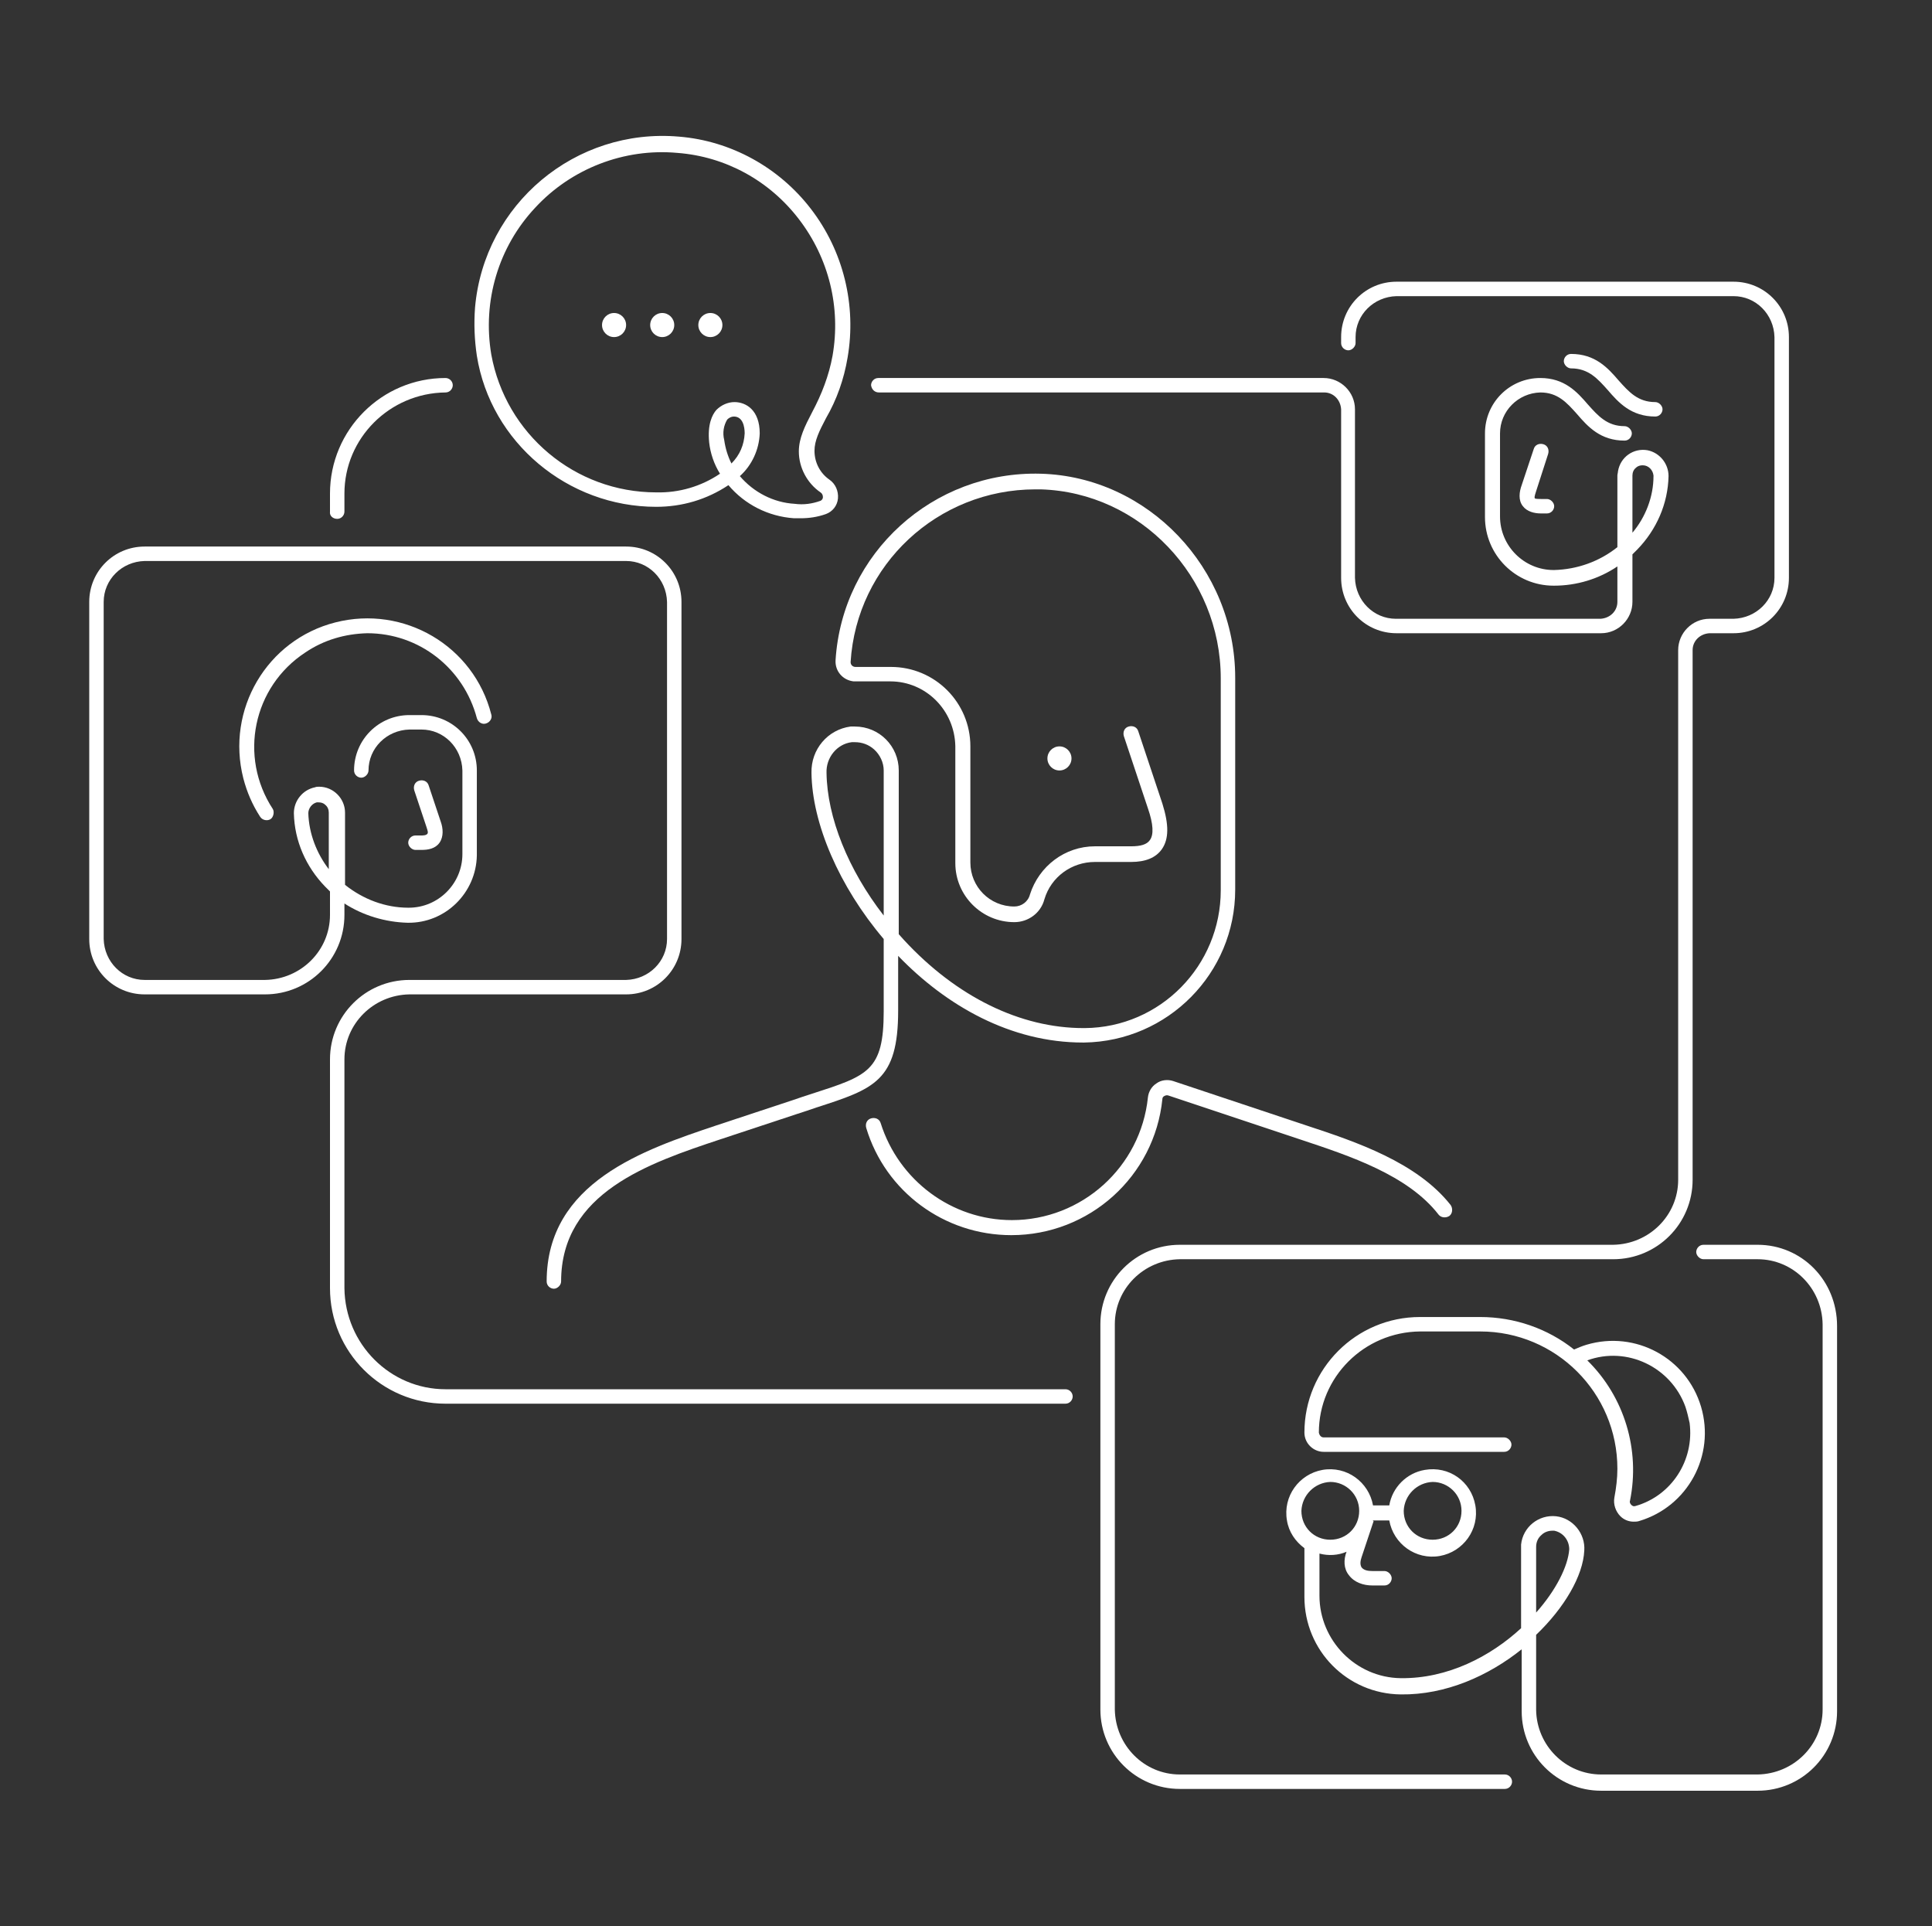 <svg width="321" height="320" viewBox="0 0 321 320" fill="none" xmlns="http://www.w3.org/2000/svg">
<rect x="0" y="0" width="321" height="320" fill="#333333" stroke="none"/>
<path d="M177.027 230.8H74.027C64.827 230.8 57.327 223.3 57.227 214V176C57.227 170.1 62.027 165.3 68.027 165.2H104.027C109.127 165.2 113.227 161.1 113.227 156V100C113.227 94.9 109.127 90.8 104.027 90.8H24.027C18.927 90.8 14.827 94.9 14.827 100V156C14.827 161.1 18.927 165.2 24.027 165.2H44.027C51.327 165.2 57.227 159.3 57.227 152V150.1C60.327 152.1 64.027 153.2 67.727 153.3C74.027 153.4 79.127 148.3 79.227 142.1V128C79.227 122.9 75.127 118.8 70.027 118.8H68.027C62.927 118.8 58.827 122.9 58.827 128C58.827 128.7 59.427 129.2 60.027 129.2C60.627 129.2 61.227 128.6 61.227 128C61.227 124.3 64.227 121.3 68.027 121.2H70.027C73.727 121.2 76.727 124.2 76.827 128V141.9C76.827 146.8 72.827 150.8 67.927 150.8H67.827C64.027 150.8 60.327 149.4 57.327 147V135C57.327 132.7 55.427 130.7 53.027 130.7C52.827 130.7 52.527 130.7 52.327 130.8C50.327 131.2 48.827 133 48.827 135.1C48.927 139.7 50.827 144 54.027 147.3C54.327 147.6 54.527 147.8 54.827 148.1V152C54.827 157.9 50.027 162.7 44.027 162.8H24.027C20.327 162.8 17.327 159.8 17.227 156V100C17.227 96.3 20.227 93.3 24.027 93.2H104.027C107.727 93.2 110.727 96.2 110.827 100V156C110.827 159.7 107.827 162.7 104.027 162.8H68.027C60.727 162.8 54.827 168.7 54.827 176V214C54.827 224.6 63.427 233.2 74.027 233.2H177.027C177.727 233.2 178.227 232.6 178.227 232C178.227 231.4 177.727 230.8 177.027 230.8ZM51.227 135.1C51.227 134.3 51.827 133.5 52.627 133.3C52.727 133.3 52.827 133.3 52.927 133.3C53.327 133.3 53.727 133.4 54.027 133.7C54.427 134 54.627 134.5 54.627 135V144.4C52.627 141.8 51.327 138.5 51.227 135.1Z" fill="white"/>
<path d="M70.027 138.8H69.027C68.327 138.8 67.827 139.4 67.827 140C67.827 140.6 68.427 141.2 69.027 141.2H70.027C71.127 141.2 72.327 141 73.027 140C73.727 139 73.627 137.6 73.227 136.5L71.227 130.5C71.027 129.8 70.327 129.5 69.627 129.7C68.927 129.9 68.627 130.6 68.827 131.3L70.827 137.3C71.127 138.2 71.127 138.3 71.027 138.5C70.827 138.8 70.227 138.8 70.027 138.8Z" fill="white"/>
<path d="M168.027 205.2C181.027 205.2 191.827 195.4 193.127 182.6C193.127 182.4 193.227 182.2 193.427 182.1C193.627 182 193.827 181.9 194.127 182L216.327 189.4C224.127 192 233.927 195.2 239.027 201.8C239.427 202.3 240.227 202.4 240.827 202C241.327 201.6 241.427 200.8 241.027 200.2C235.427 193.1 225.327 189.7 217.127 187L194.927 179.6C194.027 179.3 192.927 179.4 192.127 180C191.327 180.5 190.827 181.4 190.727 182.3C189.527 193.9 179.727 202.7 168.127 202.7C158.127 202.7 149.327 196.1 146.327 186.6C146.127 185.9 145.427 185.6 144.727 185.8C144.027 186 143.727 186.7 143.927 187.4C147.127 198 156.927 205.2 168.027 205.2Z" fill="white"/>
<path d="M134.927 181.7C133.927 182 132.827 182.4 131.627 182.8L118.927 187C107.027 191 90.827 196.4 90.827 212.9C90.827 213.6 91.427 214.1 92.027 214.1C92.627 214.1 93.227 213.5 93.227 212.9C93.227 198.1 107.927 193.2 119.627 189.3L132.327 185.1C133.527 184.7 134.527 184.4 135.627 184C145.227 180.9 149.227 179.6 149.227 167.9V158.8C157.227 167.1 167.927 173.2 179.927 173.2H180.127C194.027 173 205.227 161.7 205.227 147.8V112.6C205.227 94.4 190.727 79.2 172.927 78.7C155.027 78.2 139.927 91.9 138.827 109.7C138.727 111.5 140.027 113 141.827 113.2C141.927 113.2 141.927 113.2 142.027 113.2H147.927C153.827 113.2 158.627 118 158.727 124V143.4C158.727 148.8 163.127 153.2 168.527 153.2C170.827 153.2 172.927 151.7 173.527 149.4C174.627 145.7 178.027 143.2 181.927 143.2H187.927C190.327 143.2 192.027 142.5 193.027 141.1C194.227 139.4 194.227 137 193.127 133.5L189.127 121.5C188.927 120.8 188.227 120.5 187.527 120.7C186.827 120.9 186.527 121.6 186.727 122.3L190.727 134.3C191.627 136.9 191.727 138.7 191.027 139.6C190.527 140.3 189.527 140.6 187.927 140.6H181.927C176.927 140.6 172.627 143.9 171.127 148.6C170.827 149.8 169.727 150.6 168.527 150.6C164.427 150.6 161.227 147.3 161.227 143.3V124C161.227 116.7 155.327 110.8 148.027 110.8H142.127C141.727 110.8 141.327 110.5 141.327 110C142.327 93.8 155.827 81.3 172.027 81.3C172.327 81.3 172.627 81.3 172.927 81.3C189.427 81.8 202.827 95.8 202.827 112.7V147.9C202.827 160.4 192.827 170.7 180.227 170.8H180.027C169.527 170.8 158.927 165.6 150.227 156.2C149.927 155.9 149.627 155.5 149.327 155.2V128C149.327 124 146.127 120.7 142.027 120.7C141.827 120.7 141.527 120.7 141.327 120.7C137.527 121.2 134.727 124.5 134.827 128.4C134.927 136.8 139.427 147.3 146.827 156V168C146.827 177.9 144.227 178.7 134.927 181.7ZM137.327 128.4C137.227 125.9 139.027 123.6 141.527 123.3C141.727 123.3 141.827 123.3 142.027 123.3C143.227 123.3 144.327 123.7 145.227 124.5C146.227 125.4 146.827 126.7 146.827 128V152.1C140.927 144.5 137.427 135.8 137.327 128.4Z" fill="white"/>
<path d="M56.027 86.2C56.727 86.2 57.227 85.6 57.227 85V82C57.227 72.8 64.727 65.3 74.027 65.2C74.727 65.2 75.227 64.6 75.227 64C75.227 63.3 74.627 62.8 74.027 62.8C63.427 62.8 54.827 71.4 54.827 82V85C54.727 85.7 55.327 86.2 56.027 86.2Z" fill="white"/>
<path d="M146.027 65.2H220.027C221.527 65.2 222.727 66.4 222.827 68V96C222.827 101.1 226.927 105.2 232.027 105.2H266.027C268.927 105.2 271.227 102.8 271.227 100V92.1C271.527 91.8 271.727 91.6 272.027 91.3C275.227 88 277.127 83.7 277.227 79.1C277.227 77 275.727 75.2 273.727 74.8C271.427 74.4 269.227 75.9 268.827 78.3C268.827 78.5 268.727 78.8 268.727 79V90.9C265.727 93.3 262.027 94.6 258.227 94.7H258.127C253.227 94.7 249.227 90.7 249.227 85.8V72C249.227 68.3 252.227 65.3 255.927 65.2C258.827 65.2 260.327 66.9 262.027 68.8C263.827 70.9 265.927 73.2 269.927 73.2C270.627 73.2 271.127 72.6 271.127 72C271.127 71.4 270.527 70.8 269.927 70.8C267.027 70.8 265.527 69.1 263.827 67.2C262.027 65.1 259.927 62.8 255.927 62.8C250.827 62.8 246.727 66.9 246.727 72V85.9C246.727 92.2 251.827 97.3 258.127 97.3H258.227C261.927 97.3 265.627 96.2 268.727 94.1V100C268.727 101.5 267.527 102.7 265.927 102.8H231.927C228.227 102.8 225.227 99.8 225.127 96V68C225.127 65.1 222.727 62.8 219.927 62.8H145.927C145.227 62.8 144.727 63.4 144.727 64C144.827 64.7 145.327 65.2 146.027 65.2ZM271.227 79C271.227 78.5 271.427 78 271.827 77.7C272.127 77.4 272.527 77.3 272.927 77.3C273.927 77.3 274.627 78.1 274.727 79V79.1C274.727 82.5 273.427 85.9 271.227 88.5V79Z" fill="white"/>
<path d="M257.227 75.4C257.427 74.7 257.127 74 256.427 73.8C255.727 73.6 255.027 73.9 254.827 74.6L252.827 80.6C252.427 81.7 252.227 83.1 253.027 84.1C253.727 85 254.927 85.3 256.027 85.3H257.027C257.727 85.3 258.227 84.7 258.227 84.1C258.227 83.5 257.627 82.9 257.027 82.9H256.027C255.827 82.9 255.127 82.9 255.027 82.8C254.927 82.7 254.927 82.5 255.227 81.6L257.227 75.4Z" fill="white"/>
<path d="M267.127 64.8C268.927 66.9 271.027 69.2 275.027 69.2C275.727 69.2 276.227 68.6 276.227 68C276.227 67.4 275.627 66.8 275.027 66.8C272.127 66.8 270.627 65.1 268.927 63.2C267.127 61.1 265.027 58.8 261.027 58.8C260.327 58.8 259.827 59.4 259.827 60C259.827 60.6 260.427 61.2 261.027 61.2C263.927 61.2 265.427 62.9 267.127 64.8Z" fill="white"/>
<path d="M292.027 206.8H283.027C282.327 206.8 281.827 207.4 281.827 208C281.827 208.6 282.427 209.2 283.027 209.2H292.027C297.927 209.2 302.727 214 302.827 220V284C302.827 289.9 298.027 294.7 292.027 294.8H266.027C260.127 294.8 255.327 290 255.227 284.1V271.6C259.927 267.1 263.027 261.8 263.227 257.6C263.427 254.8 261.327 252.2 258.527 251.9C255.627 251.6 253.027 253.7 252.727 256.6C252.727 256.8 252.727 257 252.727 257.1V270.5C247.627 275.2 240.527 278.9 232.727 278.8C225.227 278.7 219.227 272.5 219.227 265.1V258.1C220.727 258.5 222.327 258.4 223.727 257.8C223.227 259.1 223.227 260.6 224.127 261.7C225.027 262.9 226.527 263.4 228.027 263.4H230.027C230.727 263.4 231.227 262.8 231.227 262.2C231.227 261.6 230.627 261 230.027 261H228.027C227.327 261 226.627 260.9 226.227 260.4C225.927 259.9 226.027 259.3 226.227 258.7L228.227 252.7H228.127V252.6H230.827C231.527 256.5 235.227 259.2 239.227 258.5C243.127 257.8 245.827 254.1 245.127 250.1C244.427 246.1 240.727 243.5 236.727 244.2C233.727 244.7 231.327 247.1 230.827 250.1H228.127C227.427 246.2 223.727 243.5 219.727 244.2C215.827 244.9 213.127 248.6 213.827 252.6C214.127 254.5 215.227 256.1 216.727 257.2V265.3C216.727 274.2 223.827 281.4 232.727 281.5C240.227 281.6 247.327 278.4 252.827 274V284.3C252.827 291.6 258.727 297.5 266.027 297.5H292.027C299.327 297.5 305.227 291.6 305.227 284.3V220.3C305.227 212.7 299.327 206.8 292.027 206.8ZM238.027 246.2C240.627 246.2 242.827 248.3 242.827 251C242.827 253.7 240.727 255.8 238.027 255.8C235.327 255.8 233.227 253.7 233.227 251C233.327 248.4 235.427 246.3 238.027 246.2ZM221.027 246.2C223.627 246.2 225.827 248.3 225.827 251C225.827 253.7 223.727 255.8 221.027 255.8C218.327 255.8 216.227 253.7 216.227 251C216.327 248.4 218.427 246.3 221.027 246.2ZM255.227 257C255.227 256.2 255.527 255.5 256.127 255C256.627 254.5 257.327 254.3 257.927 254.3C258.027 254.3 258.127 254.3 258.227 254.3C259.727 254.6 260.727 255.9 260.727 257.4C260.527 260.2 258.527 264.2 255.227 267.9V257Z" fill="white"/>
<path d="M250.027 294.8H196.027C190.127 294.8 185.327 290 185.227 284V220C185.227 214.1 190.027 209.3 196.027 209.2H268.027C275.327 209.2 281.227 203.3 281.227 196V108C281.227 106.5 282.427 105.3 284.027 105.2H288.027C293.127 105.2 297.227 101.1 297.227 96V56C297.227 50.9 293.127 46.8 288.027 46.8H232.027C226.927 46.8 222.827 50.9 222.827 56V57C222.827 57.7 223.427 58.2 224.027 58.2C224.627 58.2 225.227 57.6 225.227 57V56C225.227 52.3 228.227 49.3 232.027 49.2H288.027C291.727 49.2 294.727 52.2 294.827 56V96C294.827 99.7 291.827 102.7 288.027 102.8H284.027C281.127 102.8 278.827 105.2 278.827 108V196C278.827 201.9 274.027 206.7 268.027 206.8H196.027C188.727 206.8 182.827 212.7 182.827 220V284C182.827 291.3 188.727 297.2 196.027 297.2H250.027C250.727 297.2 251.227 296.6 251.227 296C251.227 295.4 250.727 294.8 250.027 294.8Z" fill="white"/>
<path d="M269.227 251.9C269.827 252.5 270.627 252.8 271.427 252.8C271.727 252.8 272.027 252.8 272.327 252.7C280.427 250.3 285.027 241.8 282.627 233.7C280.227 225.6 271.727 221 263.627 223.4C262.927 223.6 262.227 223.9 261.527 224.2C257.127 220.7 251.627 218.8 245.927 218.8H235.927C225.327 218.8 216.727 227.4 216.727 238C216.727 239.8 218.227 241.2 219.927 241.2H249.927C250.627 241.2 251.127 240.6 251.127 240C251.127 239.4 250.527 238.8 249.927 238.8H219.927C219.527 238.8 219.227 238.5 219.127 238C219.127 228.8 226.627 221.3 235.927 221.2H245.927C258.527 221.2 268.727 231.4 268.727 244C268.727 245.6 268.527 247.2 268.227 248.8C268.027 249.9 268.427 251.1 269.227 251.9ZM263.727 226C270.327 223.6 277.627 227.1 280.027 233.7C280.327 234.6 280.527 235.5 280.727 236.4C281.527 242.6 277.727 248.5 271.727 250.2C271.427 250.3 271.227 250.2 271.027 250C270.827 249.8 270.727 249.5 270.827 249.3C272.527 240.9 269.927 232.1 263.727 226Z" fill="white"/>
<path d="M61.027 105.2C69.627 105.2 77.027 111 79.227 119.3C79.427 120 80.127 120.4 80.727 120.2C81.427 120 81.827 119.3 81.627 118.7C78.727 107.3 67.127 100.5 55.727 103.4C44.327 106.3 37.527 117.9 40.427 129.3C41.027 131.6 41.927 133.7 43.227 135.7C43.627 136.3 44.427 136.4 44.927 136.1C45.427 135.8 45.627 134.9 45.327 134.4C39.627 125.7 42.027 114.1 50.727 108.4C53.827 106.3 57.327 105.3 61.027 105.2Z" fill="white"/>
<path d="M109.027 84.2C113.327 84.2 117.427 83 121.027 80.6C123.727 83.8 127.627 85.8 131.927 86.1C132.327 86.1 132.727 86.1 133.027 86.1C134.427 86.1 135.827 85.9 137.227 85.4C138.327 85 139.127 84 139.227 82.8C139.327 81.6 138.827 80.4 137.827 79.7C136.227 78.6 135.327 76.8 135.327 74.9C135.327 73.2 136.127 71.6 137.227 69.5C139.027 66.4 140.227 63 140.827 59.4C142.327 50.7 140.127 41.7 134.727 34.7C129.427 27.8 121.427 23.4 112.827 22.7C95.627 21.2 80.427 33.9 78.927 51.1C78.727 53.8 78.827 56.4 79.227 59.1C81.527 73.5 94.327 84.2 109.027 84.2ZM121.527 77C120.927 75.8 120.527 74.5 120.327 73.1C120.027 71.9 120.227 70.7 120.827 69.7C121.127 69.4 121.527 69.2 121.927 69.2C123.427 69.2 123.727 70.9 123.727 72C123.627 73.9 122.927 75.6 121.527 77ZM88.927 34.5C94.927 28 103.727 24.6 112.527 25.4C120.527 26 127.827 30 132.727 36.4C137.727 42.9 139.727 51.1 138.327 59.1C137.727 62.4 136.527 65.5 134.927 68.5C133.727 70.8 132.727 72.8 132.727 75C132.727 77.7 134.127 80.3 136.327 81.8C136.627 82 136.727 82.3 136.727 82.6C136.727 82.9 136.527 83.1 136.327 83.2C134.927 83.7 133.527 83.9 132.027 83.7C128.527 83.5 125.227 81.8 122.927 79.1C124.927 77.3 126.127 74.7 126.227 72C126.227 68.1 123.927 66.8 122.027 66.8C120.927 66.8 119.827 67.3 119.027 68.1C118.327 68.9 117.527 70.5 117.827 73.5C118.027 75.3 118.627 77.1 119.627 78.7C116.527 80.8 112.827 81.9 109.027 81.8C95.527 81.8 84.027 72.1 81.627 58.9C80.127 50 82.827 41 88.927 34.5Z" fill="white"/>
<path d="M176.027 128C177.132 128 178.027 127.105 178.027 126C178.027 124.895 177.132 124 176.027 124C174.923 124 174.027 124.895 174.027 126C174.027 127.105 174.923 128 176.027 128Z" fill="white"/>
<path d="M102.027 56C103.132 56 104.027 55.105 104.027 54C104.027 52.895 103.132 52 102.027 52C100.923 52 100.027 52.895 100.027 54C100.027 55.105 100.923 56 102.027 56Z" fill="white"/>
<path d="M110.027 56C111.132 56 112.027 55.105 112.027 54C112.027 52.895 111.132 52 110.027 52C108.923 52 108.027 52.895 108.027 54C108.027 55.105 108.923 56 110.027 56Z" fill="white"/>
<path d="M118.027 56C119.132 56 120.027 55.105 120.027 54C120.027 52.895 119.132 52 118.027 52C116.923 52 116.027 52.895 116.027 54C116.027 55.105 116.923 56 118.027 56Z" fill="white"/>
</svg>
